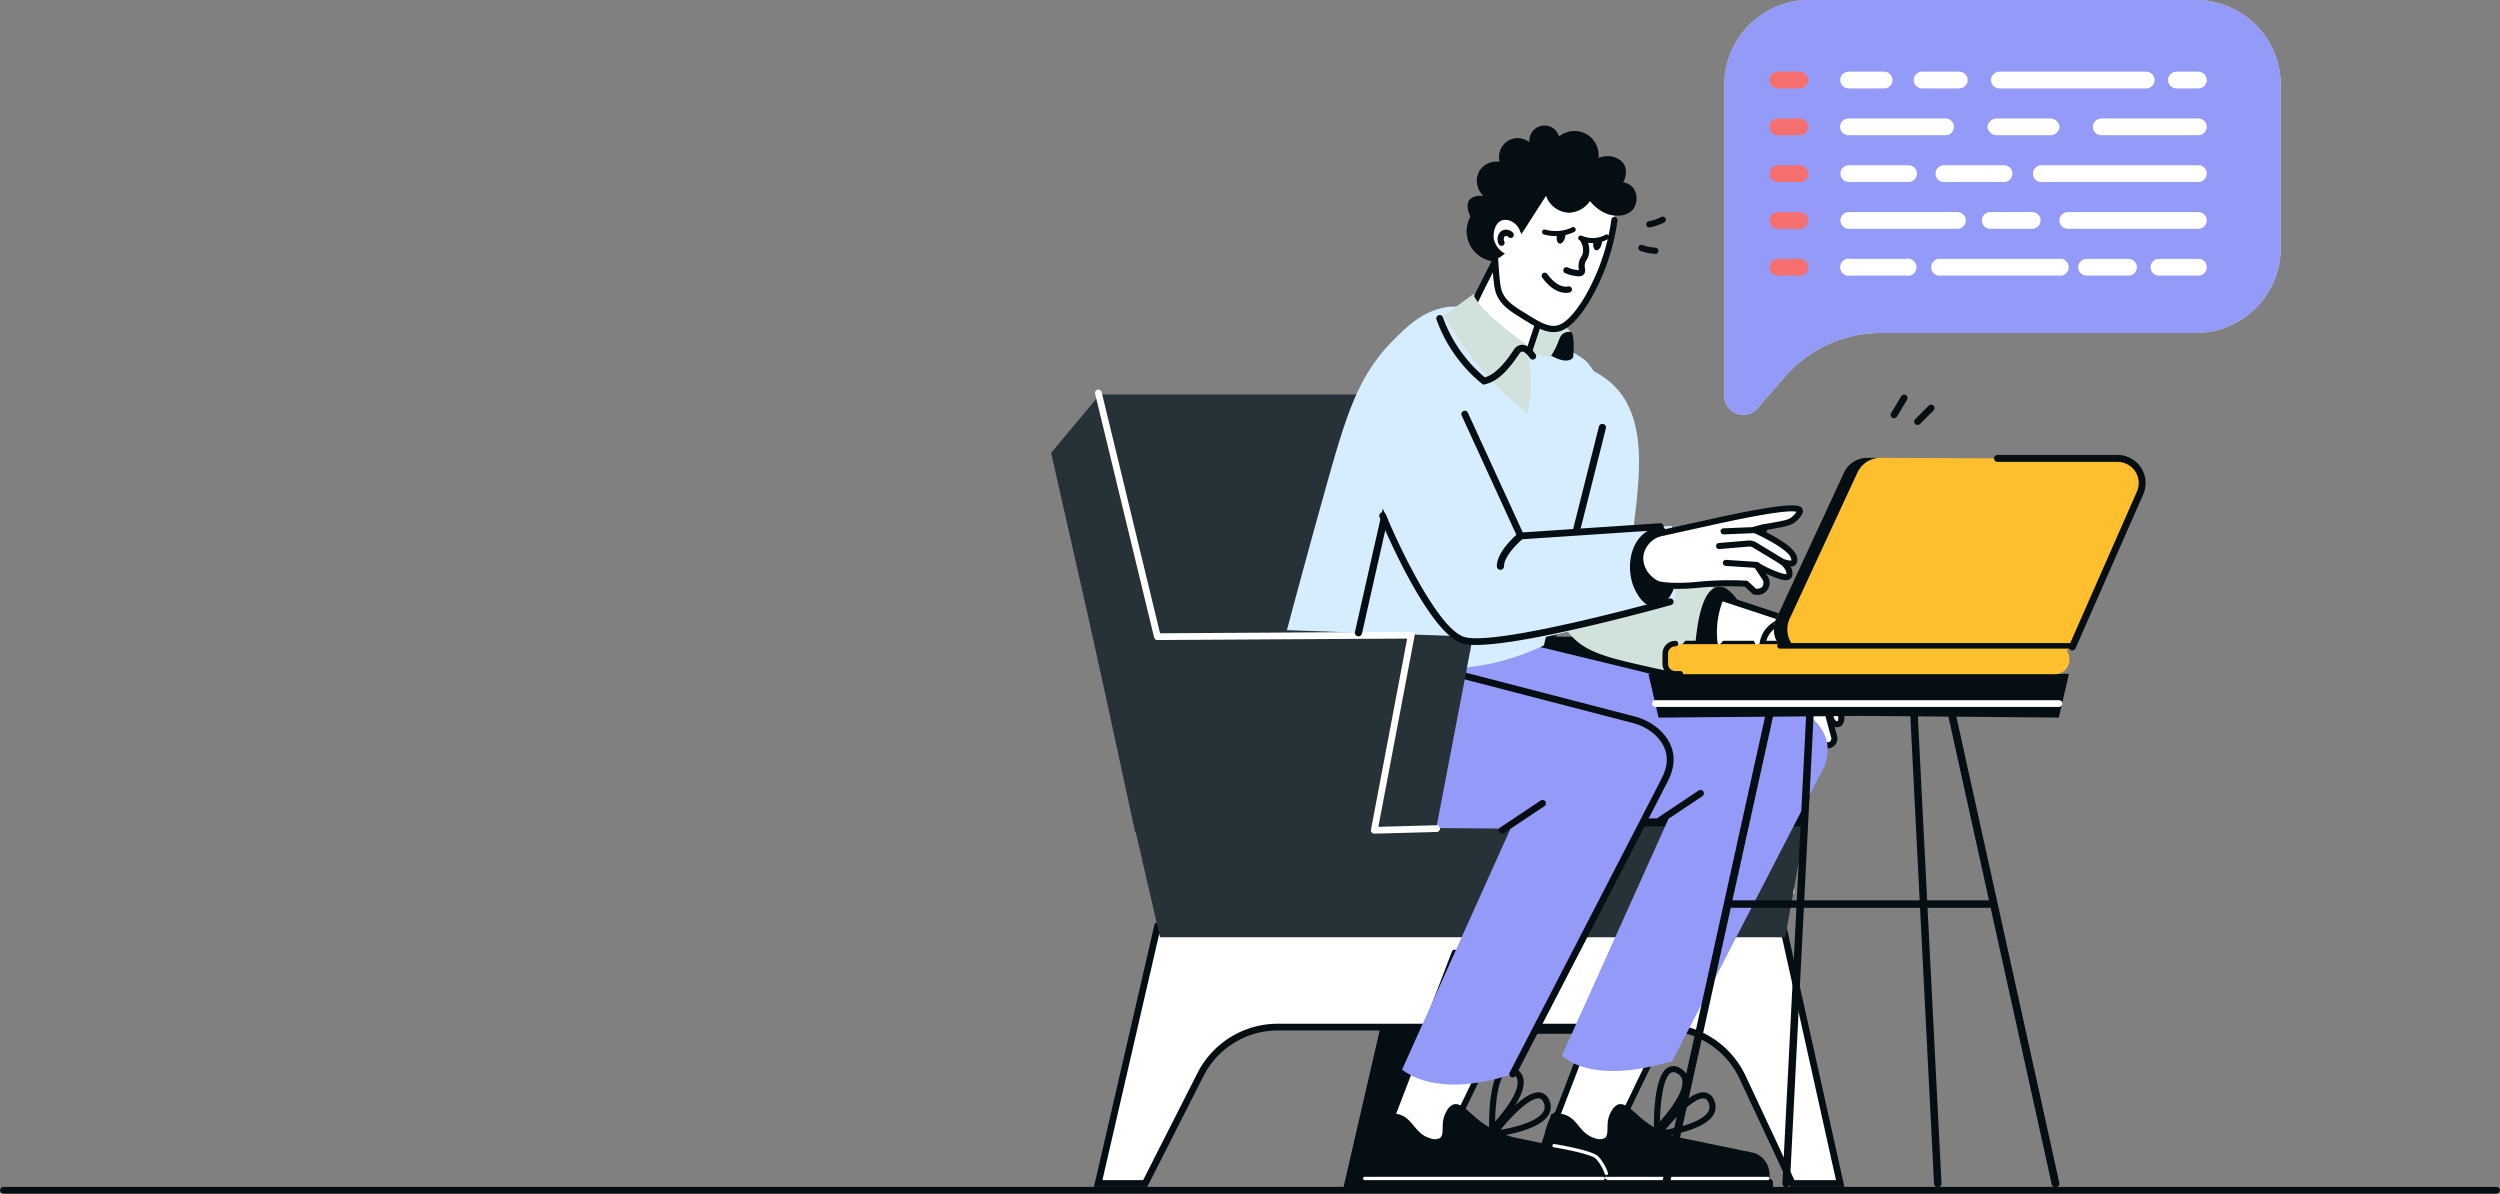 <svg id="Grupo_1071561" data-name="Grupo 1071561" xmlns="http://www.w3.org/2000/svg" xmlns:xlink="http://www.w3.org/1999/xlink" width="610" height="291.254" viewBox="0 0 610 291.254">
  <rect x="0" y="0" width="610" height="291.254" fill="#808080" stroke="none"/>
  <defs>
    <clipPath id="clip-path">
      <rect id="Rectángulo_375575" data-name="Rectángulo 375575" width="610" height="291.254" fill="none"/>
    </clipPath>
  </defs>
  <g id="Grupo_1071560" data-name="Grupo 1071560" clip-path="url(#clip-path)">
    <path id="Trazado_818066" data-name="Trazado 818066" d="M609.168,405.212H.832a.832.832,0,0,1,0-1.663H609.168a.832.832,0,0,1,0,1.663" transform="translate(0 -113.959)" fill="#050e12"/>
    <path id="Trazado_818067" data-name="Trazado 818067" d="M722.058,20.767V60.482a20.767,20.767,0,0,1-20.768,20.767H624.5A31.051,31.051,0,0,0,600.99,92.011l-6.552,7.59a4.64,4.64,0,0,1-8.152-3.031v-75.8A20.767,20.767,0,0,1,607.053,0h94.238a20.767,20.767,0,0,1,20.768,20.768" transform="translate(-165.562 0)" fill="#d1e2dc"/>
    <path id="Trazado_818068" data-name="Trazado 818068" d="M722.058,20.767V60.482a20.767,20.767,0,0,1-20.768,20.767H624.5A31.051,31.051,0,0,0,600.99,92.011l-6.552,7.59a4.64,4.64,0,0,1-8.152-3.031v-75.8A20.767,20.767,0,0,1,607.053,0h94.238a20.767,20.767,0,0,1,20.768,20.768" transform="translate(-165.562 0)" fill="#949af8"/>
    <path id="Trazado_818069" data-name="Trazado 818069" d="M652.818,24.378h8.971a2.039,2.039,0,1,1,0,4.077h-8.971a2.039,2.039,0,1,1,0-4.077" transform="translate(-183.775 -6.884)" fill="#fff"/>
    <path id="Trazado_818070" data-name="Trazado 818070" d="M627.715,24.378h8.769a2.039,2.039,0,0,1,0,4.077h-8.769a2.039,2.039,0,0,1,0-4.077" transform="translate(-176.699 -6.884)" fill="#fff"/>
    <path id="Trazado_818071" data-name="Trazado 818071" d="M716.88,26.417h0a2.039,2.039,0,0,1-2.039,2.039H678.957a2.039,2.039,0,0,1,0-4.077h35.885a2.039,2.039,0,0,1,2.039,2.039" transform="translate(-191.156 -6.884)" fill="#fff"/>
    <path id="Trazado_818072" data-name="Trazado 818072" d="M746.633,26.417h0a2.039,2.039,0,0,1-2.039,2.039h-5.3a2.039,2.039,0,1,1,0-4.077h5.3a2.039,2.039,0,0,1,2.039,2.039" transform="translate(-208.195 -6.884)" fill="#fff"/>
    <path id="Trazado_818073" data-name="Trazado 818073" d="M611.117,26.417h0a2.039,2.039,0,0,1-2.039,2.039h-5.3a2.039,2.039,0,1,1,0-4.077h5.3a2.039,2.039,0,0,1,2.039,2.039" transform="translate(-169.926 -6.884)" fill="#f66f6f"/>
    <path id="Trazado_818074" data-name="Trazado 818074" d="M611.117,42.333h0a2.039,2.039,0,0,1-2.039,2.039h-5.3a2.039,2.039,0,1,1,0-4.077h5.3a2.039,2.039,0,0,1,2.039,2.039" transform="translate(-169.926 -11.379)" fill="#f66f6f"/>
    <path id="Trazado_818075" data-name="Trazado 818075" d="M611.117,58.249h0a2.039,2.039,0,0,1-2.039,2.039h-5.3a2.039,2.039,0,1,1,0-4.077h5.3a2.039,2.039,0,0,1,2.039,2.039" transform="translate(-169.926 -15.873)" fill="#f66f6f"/>
    <path id="Trazado_818076" data-name="Trazado 818076" d="M611.117,74.166h0a2.039,2.039,0,0,1-2.039,2.039h-5.3a2.039,2.039,0,1,1,0-4.077h5.3a2.039,2.039,0,0,1,2.039,2.039" transform="translate(-169.926 -20.368)" fill="#f66f6f"/>
    <path id="Trazado_818077" data-name="Trazado 818077" d="M611.117,90.082h0a2.039,2.039,0,0,1-2.039,2.039h-5.3a2.039,2.039,0,1,1,0-4.077h5.3a2.039,2.039,0,0,1,2.039,2.039" transform="translate(-169.926 -24.863)" fill="#f66f6f"/>
    <path id="Trazado_818078" data-name="Trazado 818078" d="M660.094,56.2h14.68a2.039,2.039,0,1,1,0,4.077h-14.68a2.039,2.039,0,0,1,0-4.077" transform="translate(-185.829 -15.87)" fill="#fff"/>
    <path id="Trazado_818079" data-name="Trazado 818079" d="M627.761,56.2h14.68a2.039,2.039,0,0,1,0,4.077h-14.68a2.039,2.039,0,0,1,0-4.077" transform="translate(-176.699 -15.87)" fill="#fff"/>
    <path id="Trazado_818080" data-name="Trazado 818080" d="M733.635,58.238h0a2.039,2.039,0,0,1-2.039,2.039H693.266a2.039,2.039,0,0,1,0-4.078H731.6a2.039,2.039,0,0,1,2.039,2.039" transform="translate(-195.197 -15.87)" fill="#fff"/>
    <path id="Trazado_818081" data-name="Trazado 818081" d="M627.761,72.11h26.506a2.039,2.039,0,1,1,0,4.077H627.761a2.039,2.039,0,0,1,0-4.077" transform="translate(-176.699 -20.363)" fill="#fff"/>
    <path id="Trazado_818082" data-name="Trazado 818082" d="M736.2,74.149h0a2.039,2.039,0,0,1-2.039,2.039H702.357a2.039,2.039,0,1,1,0-4.077h31.807a2.039,2.039,0,0,1,2.039,2.039" transform="translate(-197.764 -20.363)" fill="#fff"/>
    <path id="Trazado_818083" data-name="Trazado 818083" d="M688.217,74.149h0a2.039,2.039,0,0,1-2.039,2.039H675.984a2.039,2.039,0,1,1,0-4.077h10.194a2.039,2.039,0,0,1,2.039,2.039" transform="translate(-190.316 -20.363)" fill="#fff"/>
    <path id="Trazado_818084" data-name="Trazado 818084" d="M739.412,42.328h0a2.039,2.039,0,0,1-2.039,2.039H713.722a2.039,2.039,0,1,1,0-4.077h23.651a2.039,2.039,0,0,1,2.039,2.039" transform="translate(-200.973 -11.377)" fill="#fff"/>
    <path id="Trazado_818085" data-name="Trazado 818085" d="M653.451,42.328h0a2.039,2.039,0,0,1-2.039,2.039H627.762a2.039,2.039,0,1,1,0-4.077h23.651a2.039,2.039,0,0,1,2.039,2.039" transform="translate(-176.699 -11.377)" fill="#fff"/>
    <path id="Trazado_818086" data-name="Trazado 818086" d="M693.372,42.328h0a2.315,2.315,0,0,1-2.515,2.039H678.278a2.315,2.315,0,0,1-2.515-2.039,2.315,2.315,0,0,1,2.515-2.039h12.578a2.315,2.315,0,0,1,2.515,2.039" transform="translate(-190.83 -11.377)" fill="#fff"/>
    <path id="Trazado_818087" data-name="Trazado 818087" d="M628.3,88.021h13.411a2.1,2.1,0,1,1,0,4.077H628.3a2.1,2.1,0,1,1,0-4.077" transform="translate(-176.699 -24.856)" fill="#fff"/>
    <path id="Trazado_818088" data-name="Trazado 818088" d="M659.007,88.021H687.83a2.061,2.061,0,1,1,0,4.077H659.007a2.061,2.061,0,1,1,0-4.077" transform="translate(-185.431 -24.856)" fill="#fff"/>
    <path id="Trazado_818089" data-name="Trazado 818089" d="M720.958,90.06h0A2.039,2.039,0,0,1,718.92,92.1H708.725a2.039,2.039,0,1,1,0-4.077H718.92a2.039,2.039,0,0,1,2.039,2.039" transform="translate(-199.562 -24.856)" fill="#fff"/>
    <path id="Trazado_818090" data-name="Trazado 818090" d="M744.936,90.06h0A2,2,0,0,1,742.98,92.1H733.2a2.04,2.04,0,0,1,0-4.077h9.78a2,2,0,0,1,1.956,2.039" transform="translate(-206.497 -24.856)" fill="#fff"/>
    <path id="Trazado_818091" data-name="Trazado 818091" d="M568.353,335.239v6.6H500.469a21.259,21.259,0,0,0-18.956,11.639l-13.462,26.53h-11.47l9.187-39.811,5.284-22.91,93.3-.05Z" transform="translate(-128.935 -89.585)" fill="#050e12"/>
    <path id="Trazado_818092" data-name="Trazado 818092" d="M554.455,377.71H542.767q-6.074-12.965-12.132-25.922a21.287,21.287,0,0,0-19.261-12.247H417.291a21.258,21.258,0,0,0-18.956,11.64L384.873,377.71H373.4l14.471-62.72,152.619-.074.371,1.666,4,18Z" transform="translate(-105.446 -88.93)" fill="#fff"/>
    <path id="Trazado_818093" data-name="Trazado 818093" d="M555.073,378.208H541.838l-.222-.473q-6.073-12.965-12.131-25.922a20.465,20.465,0,0,0-18.518-11.774H416.884a20.336,20.336,0,0,0-18.223,11.189l-13.691,26.98H371.964l14.849-64.363h.653l153.278-.075Zm-12.191-1.643h10.142l-13.6-61.151-151.308.073-14.091,61.078h9.933l13.233-26.08A21.972,21.972,0,0,1,416.884,338.4h94.083a22.106,22.106,0,0,1,20.006,12.72q5.953,12.728,11.909,25.449" transform="translate(-105.04 -88.606)" fill="#050e12"/>
    <path id="Trazado_818094" data-name="Trazado 818094" d="M396.186,239.415,373.4,134.13h97.626l25.55,105.376Z" transform="translate(-105.446 -37.877)" fill="#263238"/>
    <path id="Trazado_818095" data-name="Trazado 818095" d="M394.305,239.419l-1.338,1.461h-14.66q-4.789-21.177-9.571-42.363-5.676-25.069-11.336-50.145,5.96-7.116,11.9-14.242l13.4,56.408Z" transform="translate(-100.927 -37.877)" fill="#263238"/>
    <path id="Trazado_818096" data-name="Trazado 818096" d="M589.2,216.476q-2.2,11.352-4.408,22.7v.017q-2.291,11.784-4.581,23.566c-.05.238-.09.477-.14.715h-73.6c-.049-.238-.107-.477-.156-.715q-5.11-23.135-10.219-46.279Z" transform="translate(-140.092 -61.131)" fill="#050e12"/>
    <path id="Trazado_818097" data-name="Trazado 818097" d="M616.365,216.476q-2.2,11.352-4.407,22.7v.017q-2.291,11.784-4.581,23.566c-.049.238-.09.477-.14.715H592.29c.049-.238.09-.477.139-.715q4.494-23.135,8.98-46.279Z" transform="translate(-167.258 -61.131)" fill="#050e12"/>
    <path id="Trazado_818098" data-name="Trazado 818098" d="M385.733,280.966l.164.714q3.032,13.174,6.066,26.349H544.532q2.431-13.532,4.86-27.063Z" transform="translate(-108.928 -79.343)" fill="#263238"/>
    <path id="Trazado_818099" data-name="Trazado 818099" d="M555.978,340.516l-17.07,35.444c-3.288,2.042-7.321,1.938-9.884-.122-3.4-2.733-3.964-8.711-.251-12.819l15-39.082Z" transform="translate(-148.601 -91.477)" fill="#fff"/>
    <path id="Trazado_818100" data-name="Trazado 818100" d="M533.545,377.876a8.377,8.377,0,0,1-5.275-1.754,8.633,8.633,0,0,1-3.046-6.08,10.475,10.475,0,0,1,2.616-7.707l14.953-38.956a.739.739,0,0,1,.591-.468.746.746,0,0,1,.695.295l12.2,16.58a.74.74,0,0,1,.07.759l-17.07,35.443a.731.731,0,0,1-.276.307,10.418,10.418,0,0,1-5.462,1.58m10.145-52.7-14.518,37.82a.729.729,0,0,1-.141.23,9,9,0,0,0-2.334,6.7,7.161,7.161,0,0,0,2.5,5.045c2.3,1.847,5.909,1.912,8.85.179L554.828,340.3Z" transform="translate(-148.31 -91.186)" fill="#050e12"/>
    <path id="Trazado_818101" data-name="Trazado 818101" d="M541.487,375.506c1.893-.6,3.855,2.012,6.567,4.1a22.741,22.741,0,0,0,9.028,4.1l17.573,3.62a5.6,5.6,0,0,1,3.769,5.295v2.578h-59.1l5.864-17.367a6.35,6.35,0,0,1,3.165.129c3.386,1.071,3.735,4.7,7.388,5.746a2.894,2.894,0,0,0,2.463,0c1.363-.986-.107-3.72,1.64-6.566a3.252,3.252,0,0,1,1.643-1.642" transform="translate(-146.653 -106.015)" fill="#050e12"/>
    <path id="Trazado_818102" data-name="Trazado 818102" d="M577.933,403.988H519.169a.989.989,0,0,1-.989-.989v-1.305a.989.989,0,0,1,.989-.989h58.764a.989.989,0,0,1,.989.989V403a.989.989,0,0,1-.989.989" transform="translate(-146.33 -113.156)" fill="#050e12"/>
    <path id="Trazado_818103" data-name="Trazado 818103" d="M578.07,400.954H519.934a.411.411,0,0,1,0-.822H578.07a.411.411,0,0,1,0,.822" transform="translate(-146.709 -112.994)" fill="#fff"/>
    <path id="Trazado_818104" data-name="Trazado 818104" d="M563.109,378.569a.729.729,0,0,1-.276-.054.74.74,0,0,1-.463-.667c-.033-1.308-.22-12.839,3.364-14.979a2.862,2.862,0,0,1,3.046.138,3.76,3.76,0,0,1,1.991,2.882c.619,4.751-6.826,12.155-7.142,12.467a.739.739,0,0,1-.52.213m3.956-14.593a1.07,1.07,0,0,0-.573.163c-1.88,1.122-2.585,7.251-2.652,11.848,2.344-2.6,5.827-7.133,5.464-9.908a2.323,2.323,0,0,0-1.257-1.79,2,2,0,0,0-.982-.314" transform="translate(-158.805 -102.367)" fill="#050e12"/>
    <path id="Trazado_818105" data-name="Trazado 818105" d="M563.572,382.283a.739.739,0,0,1-.591-1.183c.784-1.046,7.8-10.216,11.929-9.664a2.867,2.867,0,0,1,2.306,2,3.765,3.765,0,0,1-.227,3.5c-2.461,4.11-12.893,5.3-13.336,5.35a.754.754,0,0,1-.08,0m10.936-9.394c-2.232,0-6.407,4.209-9.221,7.664,3.45-.583,9-1.983,10.433-4.385a2.318,2.318,0,0,0,.123-2.183c-.356-.885-.812-1.043-1.125-1.084a1.673,1.673,0,0,0-.209-.013" transform="translate(-158.939 -104.884)" fill="#050e12"/>
    <path id="Trazado_818106" data-name="Trazado 818106" d="M499.929,340.516l-17.07,35.444c-3.288,2.042-7.321,1.938-9.884-.122-3.4-2.733-3.964-8.711-.251-12.819l15-39.082Z" transform="translate(-132.773 -91.477)" fill="#fff"/>
    <path id="Trazado_818107" data-name="Trazado 818107" d="M477.5,377.876a8.378,8.378,0,0,1-5.275-1.754,8.635,8.635,0,0,1-3.046-6.08,10.475,10.475,0,0,1,2.616-7.707l14.953-38.956a.739.739,0,0,1,1.286-.173l12.2,16.58a.74.74,0,0,1,.07.759l-17.07,35.443a.731.731,0,0,1-.276.307,10.417,10.417,0,0,1-5.462,1.58m10.145-52.7-14.517,37.82a.742.742,0,0,1-.142.23,9,9,0,0,0-2.333,6.7,7.16,7.16,0,0,0,2.5,5.045c2.3,1.849,5.911,1.912,8.85.179L498.779,340.3Z" transform="translate(-132.482 -91.186)" fill="#050e12"/>
    <path id="Trazado_818108" data-name="Trazado 818108" d="M485.438,375.506c1.894-.6,3.855,2.012,6.567,4.1a22.745,22.745,0,0,0,9.029,4.1l17.573,3.62a5.6,5.6,0,0,1,3.769,5.295v2.578h-59.1l5.864-17.367a6.35,6.35,0,0,1,3.165.129c3.386,1.071,3.735,4.7,7.388,5.746a2.894,2.894,0,0,0,2.463,0c1.363-.986-.106-3.72,1.641-6.566a3.251,3.251,0,0,1,1.642-1.642" transform="translate(-130.825 -106.015)" fill="#050e12"/>
    <path id="Trazado_818109" data-name="Trazado 818109" d="M521.884,403.988H463.12a.989.989,0,0,1-.989-.989v-1.305a.989.989,0,0,1,.989-.989h58.764a.989.989,0,0,1,.989.989V403a.989.989,0,0,1-.989.989" transform="translate(-130.502 -113.156)" fill="#050e12"/>
    <path id="Trazado_818110" data-name="Trazado 818110" d="M522.022,400.954H463.885a.411.411,0,0,1,0-.822h58.136a.411.411,0,0,1,0,.822" transform="translate(-130.882 -112.994)" fill="#fff"/>
    <path id="Trazado_818111" data-name="Trazado 818111" d="M507.06,378.569a.732.732,0,0,1-.277-.054.74.74,0,0,1-.462-.667c-.033-1.308-.22-12.839,3.363-14.979a2.864,2.864,0,0,1,3.047.138,3.762,3.762,0,0,1,1.991,2.882c.619,4.751-6.826,12.155-7.142,12.467a.738.738,0,0,1-.52.213m3.956-14.593a1.069,1.069,0,0,0-.573.163c-1.88,1.122-2.585,7.251-2.652,11.848,2.344-2.6,5.827-7.133,5.464-9.908A2.322,2.322,0,0,0,512,364.29a2,2,0,0,0-.982-.314" transform="translate(-142.978 -102.367)" fill="#050e12"/>
    <path id="Trazado_818112" data-name="Trazado 818112" d="M507.523,382.283a.74.74,0,0,1-.592-1.183c.785-1.046,7.808-10.216,11.93-9.664a2.865,2.865,0,0,1,2.3,2,3.763,3.763,0,0,1-.226,3.5c-2.461,4.11-12.893,5.3-13.336,5.35a.755.755,0,0,1-.08,0m10.936-9.394c-2.232,0-6.407,4.209-9.221,7.664,3.45-.583,9-1.983,10.433-4.385a2.319,2.319,0,0,0,.123-2.183c-.356-.885-.813-1.043-1.125-1.084a1.675,1.675,0,0,0-.21-.013" transform="translate(-143.111 -104.884)" fill="#050e12"/>
    <path id="Trazado_818113" data-name="Trazado 818113" d="M541.024,396.576a.411.411,0,0,1-.39-.281,10.919,10.919,0,0,0-2.192-3.725c-1.133-1.1-7.774-2.368-10.236-2.765a.41.41,0,1,1,.13-.809c.933.15,9.154,1.509,10.677,2.985a11.575,11.575,0,0,1,2.4,4.056.412.412,0,0,1-.39.54" transform="translate(-149.064 -109.848)" fill="#fff"/>
    <path id="Trazado_818114" data-name="Trazado 818114" d="M476.394,216.481q-4.561,23.5-9.121,46.992h14.952q4.572-23.5,9.121-46.992Z" transform="translate(-131.954 -61.132)" fill="#050e12"/>
    <path id="Trazado_818115" data-name="Trazado 818115" d="M534.46,123.952a20.526,20.526,0,0,1,9.159,5.042c8.035,7.894,6.469,21.231,5.1,32.908a95.645,95.645,0,0,1-5.539,22.612c-.677.619-3.937,3.508-6.288,2.46-.594-.266-.962-.707-1.856-2.009a62.391,62.391,0,0,1-3.362-5.391c-1.456-3.119-1.221-25.316,2.789-55.623" transform="translate(-149.909 -35.003)" fill="#d6edff"/>
    <path id="Trazado_818116" data-name="Trazado 818116" d="M540.024,189.232c1.955-.078,6.361-.093,17.411,3.816a141.352,141.352,0,0,1,14.226,5.93q-1.578,5.688-3.283,11.492-1.22,4.146-2.463,8.208a135.669,135.669,0,0,1-14.212-2.413c-10.347-2.326-15.618-3.554-19.356-7.676-3.689-4.07-6.686-11.181-3.912-15.455,2.291-3.53,7.617-3.742,11.589-3.9" transform="translate(-148.919 -53.432)" fill="#d1e2dc"/>
    <path id="Trazado_818117" data-name="Trazado 818117" d="M583.74,199.82a3.419,3.419,0,0,0-1.922-.255c-3.844.705-4.854,9.224-5.239,12.478-.62,5.237.365,6.943,1.377,7.707a3.232,3.232,0,0,0,.61.362h.029a5.838,5.838,0,0,0,5.2-2.3,19.121,19.121,0,0,0,3.494-7.57c.474-2.228.786-3.528.37-5.209a9.114,9.114,0,0,0-3.917-5.213" transform="translate(-162.767 -56.342)" fill="#050e12"/>
    <path id="Trazado_818118" data-name="Trazado 818118" d="M598.51,219.539a13.827,13.827,0,0,0-1.634,7.157c.175,4.182-4.24,10.329-1.848,9.744s5.407-5.543,8.4-7.119-4.921-9.783-4.921-9.783" transform="translate(-167.83 -61.996)" fill="#fff"/>
    <path id="Trazado_818119" data-name="Trazado 818119" d="M594.456,236.928a1.113,1.113,0,0,1-.878-.375c-.632-.725-.144-1.963.665-4.013.749-1.9,1.681-4.256,1.6-6.1a14.5,14.5,0,0,1,1.74-7.573.743.743,0,0,1,.551-.351.757.757,0,0,1,.614.222c1.046,1.084,6.235,6.635,5.773,9.5a1.925,1.925,0,0,1-1.041,1.448,18.221,18.221,0,0,0-4.019,3.557c-1.586,1.681-3.084,3.267-4.552,3.625a1.952,1.952,0,0,1-.458.059m3.954-16.394a13.6,13.6,0,0,0-1.086,5.841c.09,2.159-.9,4.681-1.706,6.707a21.458,21.458,0,0,0-.809,2.269c1.014-.4,2.318-1.785,3.581-3.123a19.136,19.136,0,0,1,4.406-3.851.457.457,0,0,0,.269-.374c.23-1.419-2.39-4.971-4.656-7.47" transform="translate(-167.54 -61.705)" fill="#050e12"/>
    <path id="Trazado_818120" data-name="Trazado 818120" d="M601.859,208.906l-17.417-5.749s-3.311,7.03-.85,14.532l10.946.131,7.32-8.915" transform="translate(-164.545 -57.37)" fill="#fff"/>
    <path id="Trazado_818121" data-name="Trazado 818121" d="M594.238,218.28h-.009l-10.947-.131a.756.756,0,0,1-.712-.522,22.2,22.2,0,0,1,.884-15.093.758.758,0,0,1,.925-.4l17.417,5.749a.759.759,0,0,1,.349,1.2L594.823,218a.759.759,0,0,1-.586.277m-10.386-1.643,10.029.12,6.387-7.777-15.7-5.181a21.047,21.047,0,0,0-.721,12.838" transform="translate(-164.243 -57.071)" fill="#050e12"/>
    <path id="Trazado_818122" data-name="Trazado 818122" d="M618.144,234.1l-3.219-12.222-.43.123.342-.214q-.844-2.533-1.689-5.066l-6.353-5.933L598.2,214.7q1.563,7.765,3.124,15.531l.011-.006,2.424,11.955a1.82,1.82,0,0,0,1.16,1.4,1.32,1.32,0,0,0,1.553-.681l-.856-11.82.856-.845,3.951,11.689a1.627,1.627,0,0,0,1.9,1.08,2.917,2.917,0,0,0,1.855-1.793l.051.024a1.634,1.634,0,0,0,2.233-1.92L613.324,227.7c.8,2.524.981,2.674,1.711,5.066.608,1.99.838,3.057,1.712,3.377a1.134,1.134,0,0,0,.855,0c.508-.253.738-1.061.541-2.041" transform="translate(-168.928 -59.527)" fill="#fff"/>
    <path id="Trazado_818123" data-name="Trazado 818123" d="M605.335,244.106a2.09,2.09,0,0,1-.65-.109,2.552,2.552,0,0,1-1.653-1.952l-2.4-11.826a.718.718,0,0,1-.036-.122l-2.271-11.211a7.807,7.807,0,0,1,.914-5.456,7.922,7.922,0,0,1,7.234-3.638.743.743,0,0,1,.387.132,23.531,23.531,0,0,1,8.753,11.424l3.239,12.283c0,.014.007.029.01.042.265,1.315-.1,2.433-.937,2.848a1.8,1.8,0,0,1-1.366.058l.61,2.258a2.36,2.36,0,0,1-.779,2.445,2.331,2.331,0,0,1-1.83.532,3.386,3.386,0,0,1-2.066,1.622,2.371,2.371,0,0,1-2.774-1.561l-3.261-9.648.748,10.334a.739.739,0,0,1-.078.388,2.109,2.109,0,0,1-1.794,1.158m-3.314-14.432a.785.785,0,0,1,.037.122l2.424,11.955a1.089,1.089,0,0,0,.665.841.505.505,0,0,0,.568-.174l-.837-11.571a.738.738,0,0,1,.218-.58l.856-.845a.74.74,0,0,1,1.219.29l3.95,11.689a.891.891,0,0,0,1.022.6,2.186,2.186,0,0,0,1.331-1.312.739.739,0,0,1,1.02-.43.85.85,0,0,0,.947-.108.9.9,0,0,0,.3-.926l-3.14-11.614a.739.739,0,0,1,1.419-.415c.379,1.2.615,1.849.843,2.478.25.686.486,1.335.87,2.595l.179.593c.436,1.45.663,2.153,1.08,2.306a.431.431,0,0,0,.272.032c.1-.052.293-.474.149-1.212l-3.213-12.2a22.1,22.1,0,0,0-8.011-10.524A6.407,6.407,0,0,0,600.5,214.2a6.3,6.3,0,0,0-.727,4.4Z" transform="translate(-168.921 -59.241)" fill="#050e12"/>
    <path id="Trazado_818124" data-name="Trazado 818124" d="M609.967,301.659v1.535h-.279Z" transform="translate(-172.171 -85.186)" fill="#d1e2dc"/>
    <path id="Trazado_818125" data-name="Trazado 818125" d="M576.672,249.5q-18.173,35.214-36.355,70.4l-.386-.115c-18.173,5.385-25.216-.287-26.422-1.445q13.027-28.935,26.045-57.869l-50.063-.377a20.772,20.772,0,0,1-20.612-20.735c0-.624.025-1.239.083-1.872q1.219-3.89,2.43-7.773A20.771,20.771,0,0,1,496.04,215.7q9.42,2.253,18.888,4.547,13.752,3.324,27.408,6.69,13.051,3.213,27.21,6.756a10.842,10.842,0,0,1,8.586,7.9,10.652,10.652,0,0,1-1.461,7.9" transform="translate(-132.408 -60.751)" fill="#949af8"/>
    <path id="Trazado_818126" data-name="Trazado 818126" d="M523.216,252c-.041.082-.082.164-.123.255-.123.221-.23.41-.32.558q-18.3,35.435-36.593,70.863c-15.94,5.228-23.977,1.231-26.989-1.084q13.236-29.4,26.463-58.8l-54.2-.41a16.962,16.962,0,0,1-16.827-16.934c0-.5.024-1.01.065-1.518a38.639,38.639,0,0,1,1.6-8.069q.813-2.574,1.609-5.138A19.292,19.292,0,0,1,440.8,218.7q10.1,2.413,20.234,4.868,13.753,3.324,27.408,6.69,4.555,1.121,9.251,2.291,8.743,2.155,17.96,4.465a12.707,12.707,0,0,1,5.147,2.718.133.133,0,0,1,.041.032A9.933,9.933,0,0,1,523.216,252" transform="translate(-117.087 -61.61)" fill="#949af8"/>
    <path id="Trazado_818127" data-name="Trazado 818127" d="M663.107,229.127H560.5q1.23,5.331,2.462,10.671l48.84-.415,48.84.415q1.231-5.331,2.463-10.671" transform="translate(-158.282 -64.704)" fill="#050e12"/>
    <path id="Trazado_818128" data-name="Trazado 818128" d="M566.069,357.933a.954.954,0,0,1-.2-.022.944.944,0,0,1-.718-1.127l25.288-114.507a.944.944,0,1,1,1.844.408L566.99,357.192a.945.945,0,0,1-.922.741" transform="translate(-159.586 -68.208)" fill="#050e12"/>
    <path id="Trazado_818129" data-name="Trazado 818129" d="M688.584,357.933a.945.945,0,0,1-.921-.741L662.374,242.685a.944.944,0,1,1,1.844-.408l25.289,114.507a.945.945,0,0,1-.718,1.127.954.954,0,0,1-.2.022" transform="translate(-187.043 -68.208)" fill="#050e12"/>
    <path id="Trazado_818130" data-name="Trazado 818130" d="M651.315,307.945H588.66a.911.911,0,0,1,0-1.822h62.656a.911.911,0,1,1,0,1.822" transform="translate(-165.975 -86.447)" fill="#050e12"/>
    <path id="Trazado_818131" data-name="Trazado 818131" d="M606.969,357.913h-.047a.911.911,0,0,1-.864-.956l5.8-114.507a.911.911,0,1,1,1.819.092l-5.8,114.507a.911.911,0,0,1-.909.865" transform="translate(-171.146 -68.221)" fill="#050e12"/>
    <path id="Trazado_818132" data-name="Trazado 818132" d="M656.232,357.913a.911.911,0,0,1-.909-.865l-5.8-114.507a.911.911,0,1,1,1.82-.092l5.8,114.507a.911.911,0,0,1-.864.956h-.047" transform="translate(-183.42 -68.221)" fill="#050e12"/>
    <path id="Trazado_818133" data-name="Trazado 818133" d="M660.979,239.716H562.508a.821.821,0,0,1,0-1.641h98.471a.821.821,0,1,1,0,1.641" transform="translate(-158.616 -67.23)" fill="#fff"/>
    <path id="Trazado_818134" data-name="Trazado 818134" d="M508.86,327.323a.828.828,0,0,1-.7-1.271l.809-1.561c.294-.564.6-1.154.917-1.776,9.559-18.45,30.727-59.347,35.147-68.013.029-.066.075-.159.121-.25s.056-.1.068-.128c.022-.048.044-.093.07-.138,1.949-3.851,1.471-7.287-1.436-10.183a9.866,9.866,0,0,0-.832-.747l-.07-.057a12.775,12.775,0,0,0-4.867-2.38l-42.529-11.033a.828.828,0,1,1,.416-1.6L538.5,239.215a14.414,14.414,0,0,1,5.419,2.637l.129.1a11.54,11.54,0,0,1,.977.877c2.387,2.376,4.624,6.413,1.729,12.131l-.043.084c-.032.067-.067.136-.108.2-.008.02-.044.093-.08.172-4.438,8.705-25.608,49.605-35.167,68.054-.319.622-.624,1.214-.92,1.782l-.9,1.729-.091.091a.831.831,0,0,1-.592.245" transform="translate(-139.766 -64.43)" fill="#050e12"/>
    <path id="Trazado_818135" data-name="Trazado 818135" d="M510.419,280.235a.829.829,0,0,1-.461-1.518l9.851-6.568a.829.829,0,1,1,.919,1.379l-9.85,6.568a.83.83,0,0,1-.459.139" transform="translate(-143.904 -76.814)" fill="#050e12"/>
    <path id="Trazado_818136" data-name="Trazado 818136" d="M564.181,276.8a.829.829,0,0,1-.461-1.518l9.85-6.568a.829.829,0,0,1,.919,1.379l-9.849,6.568a.835.835,0,0,1-.459.139" transform="translate(-159.086 -75.844)" fill="#050e12"/>
    <path id="Trazado_818137" data-name="Trazado 818137" d="M500.992,186.475a57.724,57.724,0,0,1-10.671,4.1c-14.423,3.958-27.111,1.328-36.937-.821a113.358,113.358,0,0,1-16.417-4.925c2.047-7.714,5.424-20.3,9.85-36.117,5.023-17.947,7.87-27.451,16.417-36.117,3.469-3.517,7.29-7.289,13.134-8.208,5.5-.865,11.473,2.3,23.63,7.716,6.238,2.779,9.357,4.169,10.913,6.008,5.108,6.035,2.751,14.935-2.281,35.938-1.381,5.765-4.07,17.045-7.638,32.422" transform="translate(-123.396 -29.439)" fill="#d6edff"/>
    <path id="Trazado_818138" data-name="Trazado 818138" d="M525.937,198.794a.893.893,0,0,1-.215-.027.878.878,0,0,1-.637-1.065L538.4,144.828a.877.877,0,1,1,1.7.428l-13.315,52.874a.878.878,0,0,1-.85.663" transform="translate(-148.272 -40.711)" fill="#050e12"/>
    <path id="Trazado_818139" data-name="Trazado 818139" d="M526.783,110.051s1,.373.543,6.162c0,0-1.382,2.977-8.41-2.387a78.282,78.282,0,0,1-10.892-9.848l7.539-1.067Z" transform="translate(-143.462 -29.062)" fill="#050e12"/>
    <path id="Trazado_818140" data-name="Trazado 818140" d="M518.146,115.471a16.318,16.318,0,0,0,1.671-2.943c.622-1.431.785-2.391,1.671-2.944a2.854,2.854,0,0,1,1.8-.35,32.376,32.376,0,0,0-23.854-9.195l-3.783,7.468c2.937,1.365,6.146,2.718,9.619,4a126.14,126.14,0,0,0,12.874,3.968" transform="translate(-139.968 -28.244)" fill="#d1e2dc"/>
    <path id="Trazado_818141" data-name="Trazado 818141" d="M560.472,76.293a.759.759,0,0,1-.14-1.5c.308-.058.634-.133.974-.228a11.6,11.6,0,0,0,2.1-.818.759.759,0,1,1,.685,1.354,13.181,13.181,0,0,1-2.372.924c-.36.1-.731.188-1.1.259a.792.792,0,0,1-.141.013" transform="translate(-158.059 -20.801)" fill="#050e12"/>
    <path id="Trazado_818142" data-name="Trazado 818142" d="M561.2,85.445h-.048a13.174,13.174,0,0,1-2.514-.4c-.364-.1-.728-.208-1.083-.335a.759.759,0,0,1,.512-1.429c.3.106.615.207.956.3a11.686,11.686,0,0,0,2.224.357.759.759,0,0,1-.047,1.516" transform="translate(-157.307 -23.504)" fill="#050e12"/>
    <path id="Trazado_818143" data-name="Trazado 818143" d="M508.635,81.1q-2.906,5.4-5.79,11.127-2.05,4.072-3.958,8.059a10.055,10.055,0,0,0,2.328,5.779c2.826,3.234,7.884,4.256,12.766,2.559l6.847-20.764Z" transform="translate(-140.882 -22.902)" fill="#fff"/>
    <path id="Trazado_818144" data-name="Trazado 818144" d="M508.964,109.793a11.271,11.271,0,0,1-8.623-3.638,10.779,10.779,0,0,1-2.512-6.214l-.017-.205.089-.186c1.288-2.69,2.621-5.406,3.963-8.073,1.872-3.719,3.823-7.469,5.8-11.145l.364-.677,13.416,7.437-7.161,21.717-.354.123a15.14,15.14,0,0,1-4.964.861m-9.6-9.777a9.2,9.2,0,0,0,2.123,5.141c2.578,2.949,7.1,3.9,11.594,2.459l6.532-19.806-10.972-6.082c-1.846,3.446-3.667,6.951-5.417,10.43-1.305,2.6-2.6,5.238-3.859,7.858" transform="translate(-140.578 -22.494)" fill="#050e12"/>
    <path id="Trazado_818145" data-name="Trazado 818145" d="M537.9,61.868a56.212,56.212,0,0,1-1.658,12.722c-.3,1.2-.617,2.286-.951,3.321a59.877,59.877,0,0,1-3.329,8.232c-.224.446-.441.879-.646,1.29,0,.006-.007.007-.006.014-4.239,7.454-7.141,8.006-8.021,8.113a5.4,5.4,0,0,1-1.753-.075,26.4,26.4,0,0,1-7.079-3.477c-2.085-1.452-3.676-2.56-4.812-4.644-1.11-2.037-1.172-3.877-1.245-7.267a45.219,45.219,0,0,1,.619-8.348c1.145-7.142,1.838-11.458,5.394-14.567a13.021,13.021,0,0,1,3.574-2.173c8.6-3.385,19.126,6.125,19.914,6.858" transform="translate(-143.564 -15.329)" fill="#fff"/>
    <path id="Trazado_818146" data-name="Trazado 818146" d="M522.258,101.879A6.269,6.269,0,0,1,521,101.75c-1.869-.357-3.74-1.514-6.329-3.115-2.828-1.749-4.836-2.991-6.084-5.4l-.053-.106c-.031-.06-.062-.122-.091-.187-.684-1.431-.837-3.49-1.114-7.227-.177-2.409-.25-4.4-.28-5.645a.759.759,0,0,1,.741-.776h.018a.759.759,0,0,1,.759.741c.029,1.229.1,3.192.277,5.569.263,3.554.408,5.511.977,6.7l.126.255c1.045,2.014,2.807,3.1,5.475,4.756,2.5,1.545,4.269,2.64,5.872,2.947a4.673,4.673,0,0,0,1.52.066c2.087-.253,4.689-2.927,7.34-7.537l.013-.115.139-.156a51.767,51.767,0,0,0,6.052-18.033.759.759,0,1,1,1.5.22,53.353,53.353,0,0,1-6.148,18.41l.01.1-.17.191c-3.006,5.269-5.884,8.105-8.555,8.43a6.122,6.122,0,0,1-.741.045" transform="translate(-143.188 -20.851)" fill="#050e12"/>
    <path id="Trazado_818147" data-name="Trazado 818147" d="M535.229,90.208a9.936,9.936,0,0,1-3.146-.746.759.759,0,1,1,.52-1.425,7.12,7.12,0,0,0,2.772.651c-.008-.055-.016-.114-.024-.165a4.438,4.438,0,0,1,.007-1.71,3.949,3.949,0,0,1,.594-1.394,3.7,3.7,0,0,0,.255-.456,3.939,3.939,0,0,0-.394-3.207.759.759,0,1,1,1.376-.639,5.327,5.327,0,0,1,.4,4.468,5.188,5.188,0,0,1-.352.637,2.471,2.471,0,0,0-.4.9,2.933,2.933,0,0,0,.006,1.165,1.578,1.578,0,0,1-.259,1.41,1.7,1.7,0,0,1-1.362.509" transform="translate(-150.115 -22.783)" fill="#050e12"/>
    <path id="Trazado_818148" data-name="Trazado 818148" d="M543.792,82.438c-.217,1-.847,1.7-1.4,1.57s-.813-1.027-.6-2.023a1.668,1.668,0,0,1,.1-.338,7.078,7.078,0,0,0,1.067-.129,6.75,6.75,0,0,0,.864-.228,2.982,2.982,0,0,1-.038,1.148" transform="translate(-152.977 -22.956)" fill="#050e12"/>
    <path id="Trazado_818149" data-name="Trazado 818149" d="M540.19,81.822a8.322,8.322,0,0,1-3.226-.667.615.615,0,0,1,.479-1.132,7.061,7.061,0,0,0,2.984.565,6.526,6.526,0,0,0,.967-.117,6.246,6.246,0,0,0,.79-.209,6.542,6.542,0,0,0,1.079-.474.614.614,0,1,1,.586,1.079,7.841,7.841,0,0,1-1.274.56,7.464,7.464,0,0,1-.94.248,7.65,7.65,0,0,1-1.153.139c-.1,0-.194.006-.291.006" transform="translate(-151.529 -22.511)" fill="#050e12"/>
    <path id="Trazado_818150" data-name="Trazado 818150" d="M531.364,80.17c-.217,1-.848,1.7-1.4,1.57s-.813-1.027-.6-2.023a1.96,1.96,0,0,1,.135-.423,9.527,9.527,0,0,0,1.9-.265,2.827,2.827,0,0,1-.036,1.14" transform="translate(-149.467 -22.317)" fill="#050e12"/>
    <path id="Trazado_818151" data-name="Trazado 818151" d="M530.127,97.637c-1.224,0-3.487-.522-5.806-3.738a.759.759,0,0,1,1.231-.888c2.667,3.7,4.952,3.088,5.047,3.061a.763.763,0,0,1,.943.5.752.752,0,0,1-.482.942,3.169,3.169,0,0,1-.932.119" transform="translate(-148.023 -26.177)" fill="#050e12"/>
    <path id="Trazado_818152" data-name="Trazado 818152" d="M528.785,61.1c.432.547,2.962,3.652,6.677,3.562a4.9,4.9,0,0,0,3.823-1.492,4.526,4.526,0,0,0,.168-5.109,3.881,3.881,0,0,0-2.581-1.528,4.708,4.708,0,0,0,.388-4.067c-.916-1.93-3.7-2.966-6.4-1.867a5.9,5.9,0,0,0-9.62-5.234,3.683,3.683,0,0,0-7.206,1.4,4.679,4.679,0,0,0-4.965-.53,4.727,4.727,0,0,0-2.331,5.315A4.877,4.877,0,0,0,501.9,53.62a4.948,4.948,0,0,0,.9,6.222s-5.822-.775-3.188,5.07a7.411,7.411,0,0,0,5.487,10.9,16.506,16.506,0,0,0,6.946-6.588l6.024-9.4a6.132,6.132,0,0,0,5.666,4.133,6.406,6.406,0,0,0,5.054-2.854" transform="translate(-140.836 -12.053)" fill="#050e12"/>
    <path id="Trazado_818153" data-name="Trazado 818153" d="M514.313,77.542a4.063,4.063,0,0,0-1.807-2.263,3.332,3.332,0,0,0-2.585-.428c-1.614.549-2.284,2.868-2.009,4.582a5.508,5.508,0,0,0,3.33,3.864,3.82,3.82,0,0,0,3.508-2.432,3.911,3.911,0,0,0-.437-3.323" transform="translate(-143.413 -21.103)" fill="#fff"/>
    <path id="Trazado_818154" data-name="Trazado 818154" d="M510.164,82.04a.759.759,0,0,1-.682-.426,2.728,2.728,0,0,1-.11-2.186,2.125,2.125,0,0,1,1.18-1.227,2.313,2.313,0,0,1,2.377.6.759.759,0,0,1-1.047,1.1.845.845,0,0,0-.787-.281.636.636,0,0,0-.311.367,1.2,1.2,0,0,0,.062.964.759.759,0,0,1-.681,1.091" transform="translate(-143.792 -22.048)" fill="#050e12"/>
    <path id="Trazado_818155" data-name="Trazado 818155" d="M527.633,79.4a10.562,10.562,0,0,1-2.828-.388.615.615,0,1,1,.329-1.184,9.177,9.177,0,0,0,2.945.332,8.953,8.953,0,0,0,1.785-.248,7.655,7.655,0,0,0,1.79-.639.614.614,0,0,1,.6,1.071,8.685,8.685,0,0,1-2.112.764,10.143,10.143,0,0,1-2.018.281c-.164.008-.33.011-.5.011" transform="translate(-148.074 -21.8)" fill="#050e12"/>
    <path id="Trazado_818156" data-name="Trazado 818156" d="M511.239,129.274a36.051,36.051,0,0,0-.344-17.136s-10.761-7.254-12.824-12.089l-7.247,5.25a89.825,89.825,0,0,0,20.415,23.975" transform="translate(-138.605 -28.253)" fill="#d1e2dc"/>
    <path id="Trazado_818157" data-name="Trazado 818157" d="M499.784,124.12l-.3-.247a35.825,35.825,0,0,1-11.053-15.619.829.829,0,1,1,1.559-.563,34.211,34.211,0,0,0,10.231,14.639c3.109-.862,5.76-4.793,7.057-6.72a2.6,2.6,0,0,1,1.7-1.2c1.16-.2,2.376.568,3.611,2.273a.828.828,0,1,1-1.34.973c-.926-1.277-1.627-1.673-2-1.612a1.029,1.029,0,0,0-.6.489c-1.475,2.187-4.544,6.74-8.484,7.508Z" transform="translate(-137.915 -30.257)" fill="#050e12"/>
    <path id="Trazado_818158" data-name="Trazado 818158" d="M464.051,215.2q-4.482,23.468-8.98,46.935c-.049.238-.09.484-.139.723h-73.3l-.164-.723q-4.494-20.82-9-41.641-.924-4.26-1.847-8.529,7.9.271,15.809.55l77.619,2.684" transform="translate(-104.661 -59.858)" fill="#263238"/>
    <path id="Trazado_818159" data-name="Trazado 818159" d="M440.468,240.822a.821.821,0,0,1-.807-.973L448.5,193.22l-60.946.355h-.005a.821.821,0,0,1-.8-.627l-14.395-59.462a.821.821,0,1,1,1.6-.386L388.2,191.929l61.293-.357h.005a.82.82,0,0,1,.807.974l-8.839,46.608,14.166-.383a.821.821,0,1,1,.044,1.641l-15.185.41Z" transform="translate(-105.145 -37.409)" fill="#fff"/>
    <path id="Trazado_818160" data-name="Trazado 818160" d="M570.525,219.974l1.823-2.116h7.51l1.048,2.229Z" transform="translate(-161.112 -61.521)" fill="#050e12"/>
    <path id="Trazado_818161" data-name="Trazado 818161" d="M583.341,220l1.823-2.115h7.51l1.048,2.229Z" transform="translate(-164.731 -61.528)" fill="#050e12"/>
    <path id="Trazado_818162" data-name="Trazado 818162" d="M596.739,220l1.823-2.115h7.51l1.048,2.229Z" transform="translate(-168.514 -61.528)" fill="#050e12"/>
    <path id="Trazado_818163" data-name="Trazado 818163" d="M609.749,220l1.823-2.115h7.51l1.048,2.229Z" transform="translate(-172.188 -61.528)" fill="#050e12"/>
    <path id="Trazado_818164" data-name="Trazado 818164" d="M692.554,164.771l-15.81,35.309a6.269,6.269,0,0,1-5.722,3.708h-61.6a6.27,6.27,0,0,1-5.688-8.907l16.507-35.6a6.269,6.269,0,0,1,5.717-3.632l60.907.291a6.269,6.269,0,0,1,5.692,8.832" transform="translate(-170.322 -43.954)" fill="#fdbf2d"/>
    <path id="Trazado_818165" data-name="Trazado 818165" d="M607.013,194.881l16.507-35.6a6.261,6.261,0,0,1,5.5-3.617l-3.067-.014a6.271,6.271,0,0,0-5.718,3.632l-16.507,35.6a6.27,6.27,0,0,0,5.688,8.907H612.7a6.27,6.27,0,0,1-5.688-8.907" transform="translate(-170.322 -43.954)" fill="#050e12"/>
    <path id="Trazado_818166" data-name="Trazado 818166" d="M661.031,226.355H568.7a3.507,3.507,0,0,1-3.508-3.508v-.315a3.507,3.507,0,0,1,3.508-3.508h92.328a3.508,3.508,0,0,1,3.508,3.508v.315a3.508,3.508,0,0,1-3.508,3.508" transform="translate(-159.607 -61.851)" fill="#fdbf2d"/>
    <path id="Trazado_818167" data-name="Trazado 818167" d="M697.1,202.383a.834.834,0,0,1-.34-.072.844.844,0,0,1-.433-1.114l16.486-37.468a5.237,5.237,0,0,0-.028-4.447,5.717,5.717,0,0,0-.815-1.208,5.263,5.263,0,0,0-3.967-1.7H678.817a.846.846,0,0,1,0-1.691H708a6.953,6.953,0,0,1,5.234,2.272,7.307,7.307,0,0,1,1.033,1.516,6.951,6.951,0,0,1,.092,5.939l-16.488,37.471a.846.846,0,0,1-.774.505" transform="translate(-191.454 -43.681)" fill="#050e12"/>
    <path id="Trazado_818168" data-name="Trazado 818168" d="M676.283,220.015H604.928a.676.676,0,0,1,0-1.351h71.355a.676.676,0,0,1,0,1.351" transform="translate(-170.636 -61.749)" fill="#050e12"/>
    <path id="Trazado_818169" data-name="Trazado 818169" d="M569.65,226.629h-1.231a3.142,3.142,0,0,1-3.138-3.138v-2.463a3.142,3.142,0,0,1,3.138-3.138.676.676,0,1,1,0,1.351,1.789,1.789,0,0,0-1.787,1.787v2.463a1.789,1.789,0,0,0,1.787,1.787h1.231a.676.676,0,0,1,0,1.351" transform="translate(-159.631 -61.53)" fill="#050e12"/>
    <path id="Trazado_818170" data-name="Trazado 818170" d="M461.557,202.5a.9.9,0,0,1-.194-.022.877.877,0,0,1-.662-1.049l7.552-33.461a.877.877,0,0,1,1.712.387l-7.553,33.461a.877.877,0,0,1-.855.684" transform="translate(-130.092 -47.238)" fill="#050e12"/>
    <path id="Trazado_818171" data-name="Trazado 818171" d="M481.791,129.5c4.415,1.234,6.159,6.2,9.029,13.134,2.5,6.051,6.226,14.482,11.492,24.625L539.25,164.8q.41,9.029.821,18.058c-3.527,1.285-8.913,3.127-15.6,4.925-19.457,5.235-29.186,7.853-36.937,4.1-5.409-2.616-9.625-11.594-18.059-29.55-3.4-7.246-5.6-13.076-4.1-19.7a17.167,17.167,0,0,1,5.746-9.851c.68-.549,5.764-4.655,10.671-3.283" transform="translate(-131.283 -36.492)" fill="#d6edff"/>
    <path id="Trazado_818172" data-name="Trazado 818172" d="M510.829,171.061l-13.873-30.268a.829.829,0,0,1,1.507-.69l13.4,29.229,33.494-2.233a.821.821,0,0,1,.883.771.83.83,0,0,1-.771.882Z" transform="translate(-140.315 -39.427)" fill="#050e12"/>
    <path id="Trazado_818173" data-name="Trazado 818173" d="M492.623,206.563a12.267,12.267,0,0,1-3.35-.358c-8.489-2.547-19.752-29.695-20.227-30.849a.828.828,0,1,1,1.531-.631c3.156,7.661,12.75,27.966,19.172,29.892,7.885,2.364,49.565-9.28,49.984-9.4a.829.829,0,0,1,.449,1.6c-1.563.438-34.888,9.748-47.56,9.748" transform="translate(-132.437 -49.196)" fill="#050e12"/>
    <path id="Trazado_818174" data-name="Trazado 818174" d="M509.828,190.149a.878.878,0,0,1-.878-.878c0-3.59,4.7-7.614,5.241-8.061a.877.877,0,0,1,1.124,1.348c-1.283,1.071-4.61,4.363-4.61,6.713a.878.878,0,0,1-.878.878" transform="translate(-143.723 -51.115)" fill="#050e12"/>
    <path id="Trazado_818175" data-name="Trazado 818175" d="M562.011,178.8a8.92,8.92,0,0,0-4.1,1.641c-4.183,3.134-4.517,9.762-2.463,13.955.355.725,1.962,4,4.482,4.137a3.774,3.774,0,0,0,2.269-.714c4.34-2.869,5.155-13.1.637-18.2a9.493,9.493,0,0,0-.821-.82" transform="translate(-156.506 -50.491)" fill="#050e12"/>
    <path id="Trazado_818176" data-name="Trazado 818176" d="M587.616,177.494l-2.1.575c1.855.852,8.867,4.157,9.628,6.615.082.255.287.925,0,1.322-.392.547-1.49.278-2.412,0l-.423-.132A5.13,5.13,0,0,1,593.981,188a1.76,1.76,0,0,1,0,1.323c-.37.547-1.4.278-2.261,0a26.966,26.966,0,0,1-5.649-2.649h0q1.258,1.915,2.53,3.821c.023,1.2-.392,2.891-2.936,2.708h-.005l-2.12-1.961a1.5,1.5,0,0,0-1.244-.378,13.312,13.312,0,0,0-1.81.273c-1.35.456-4.067.232-8.207.324-1.048.023-2.2.069-3.432.151a30.392,30.392,0,0,1-3.347.128c-.078,0-.155-.005-.233-.009-.451-.023-.9-.055-1.135-.073a.872.872,0,0,0-.106-.009c-.136-.019-.273-.032-.405-.046-.223-.023-.424-.05-.6-.077-.756-.1-1.386-.228-1.869-.333l-.26-.26c-.315-.314-.6-.624-.858-.925-1.978-2.284-2.5-4.208-2.275-5.781a.319.319,0,0,1,.009-.068c0-.019,0-.032.009-.05.019-.1.036-.2.06-.3.014-.068.027-.132.046-.2a.915.915,0,0,1,.032-.11c.866-2.89,4.2-4.385,4.459-4.5a.027.027,0,0,0,.019-.005l10.285-2.283s0,.009.009.014c18.961-4.3,23.7-4.326,23.957-3.3.136.548-.926,1.637-1.5,2.116-.771.638-1.532.884-4.1,1.368-.926.173-2.084.378-3.419.583" transform="translate(-157.492 -48.818)" fill="#fff"/>
    <path id="Trazado_818177" data-name="Trazado 818177" d="M594.054,192.331H594l-7.533-.5a.74.74,0,0,1,.1-1.476l7.532.5a.74.74,0,0,1-.048,1.478" transform="translate(-165.42 -53.753)" fill="#050e12"/>
    <path id="Trazado_818178" data-name="Trazado 818178" d="M599.485,189.6a.747.747,0,0,1-.382-.106l-6.578-3.981a1.777,1.777,0,0,0-1.028-.255l-7.2.611a.739.739,0,0,1-.125-1.473l7.222-.611a3.244,3.244,0,0,1,1.9.464l6.578,3.981a.739.739,0,0,1-.383,1.372" transform="translate(-164.774 -51.896)" fill="#050e12"/>
    <path id="Trazado_818179" data-name="Trazado 818179" d="M585.777,180.958a.739.739,0,0,1-.029-1.478l9.909-.408a.75.75,0,0,1,.769.708.74.74,0,0,1-.708.769l-9.909.408h-.031" transform="translate(-165.21 -50.568)" fill="#050e12"/>
    <path id="Trazado_818180" data-name="Trazado 818180" d="M585.73,193.658c-.133,0-.273-.005-.419-.016a.752.752,0,0,1-.453-.194l-1.923-1.778c-.628-.03-1.521-.067-2.581-.086l-.111,0a75.55,75.55,0,0,0-8.2.319l-.245.022a49.162,49.162,0,0,1-6.624.259c-.054,0-.133,0-.214-.008-.487-.025-.94-.057-1.182-.075-.028,0-.105-.009-.134-.012l-.382-.042c-.25-.027-.462-.056-.65-.085-.359-.055-.624-.108-.748-.133l-.083-.017a6.315,6.315,0,0,1-2.547-1.556,7.32,7.32,0,0,1-2.5-6.434c.005-.043.012-.086.017-.111a.617.617,0,0,1,.018-.088c.007-.052.028-.164.053-.272.014-.068.031-.15.055-.232a1.349,1.349,0,0,1,.053-.172,7.408,7.408,0,0,1,4.919-4.937c.024-.008.048-.014.072-.019l.014,0,10.286-2.285a.8.8,0,0,1,.148-.017c24.018-5.439,24.411-3.872,24.7-2.726.271,1.088-1.271,2.467-1.75,2.864-.93.77-1.875,1.043-4.434,1.524-1.168.219-2.281.409-3.4.581l-.136.037c3.719,1.832,7.588,4.17,8.219,6.209a2.259,2.259,0,0,1-.108,1.975,1.621,1.621,0,0,1-1.381.622,3.18,3.18,0,0,1,.324.728,2.39,2.39,0,0,1-.095,1.943c-.716,1.061-2.328.542-3.1.291a24.659,24.659,0,0,1-3.175-1.289q.194.295.39.587a2.922,2.922,0,0,1-2.68,4.631m-.068-1.48h.032c1.2,0,1.5-.515,1.6-.692a1.572,1.572,0,0,0-.118-1.639q-1.018-1.53-2.027-3.064a.737.737,0,0,1-.032-.757.762.762,0,0,1,1.036-.282,26.549,26.549,0,0,0,5.493,2.578c1.083.349,1.379.3,1.455.258h0a3.979,3.979,0,0,0-.127-.661,4.261,4.261,0,0,0-1.443-1.78.739.739,0,0,1,.7-1.267l.423.133c1.191.358,1.523.3,1.61.253a2,2,0,0,0-.123-.642c-.431-1.391-3.968-3.753-9.234-6.171a.739.739,0,0,1,.113-1.384l2.1-.575a.665.665,0,0,1,.083-.019c1.118-.172,2.229-.362,3.395-.579,2.588-.487,3.156-.707,3.763-1.211a5.846,5.846,0,0,0,1.166-1.278c-.992-.3-5.257-.266-22.984,3.755a.8.8,0,0,1-.154.018l-10.124,2.249a5.962,5.962,0,0,0-3.944,3.986l-.034.113c-.013.045-.022.091-.032.141-.024.1-.04.192-.056.281,0,.006-.005.027-.009.046s0,.034-.006.051a5.908,5.908,0,0,0,2.049,5.129,5.063,5.063,0,0,0,1.856,1.2c.169.033.411.081.738.131.167.026.356.052.566.074l.341.04h.024a1.519,1.519,0,0,1,.168.015c.192.014.631.044,1.074.067.088,0,.141.008.2.008a47.755,47.755,0,0,0,6.469-.254l.248-.021a77.721,77.721,0,0,1,8.28-.327l.108,0,.077,0c1.242.023,2.258.069,2.9.1a.747.747,0,0,1,.464.2ZM558.2,183.932h0Zm0,0h0Zm0,0h0Z" transform="translate(-157.195 -48.523)" fill="#050e12"/>
    <path id="Trazado_818181" data-name="Trazado 818181" d="M643.676,139.938a.829.829,0,0,1-.71-1.255l2.462-4.1a.829.829,0,0,1,1.422.853l-2.463,4.1a.828.828,0,0,1-.711.4" transform="translate(-181.535 -37.89)" fill="#050e12"/>
    <path id="Trazado_818182" data-name="Trazado 818182" d="M651.685,142.549a.828.828,0,0,1-.586-1.414l3.283-3.284a.829.829,0,1,1,1.172,1.172l-3.284,3.284a.824.824,0,0,1-.586.243" transform="translate(-183.796 -38.859)" fill="#050e12"/>
  </g>
</svg>
